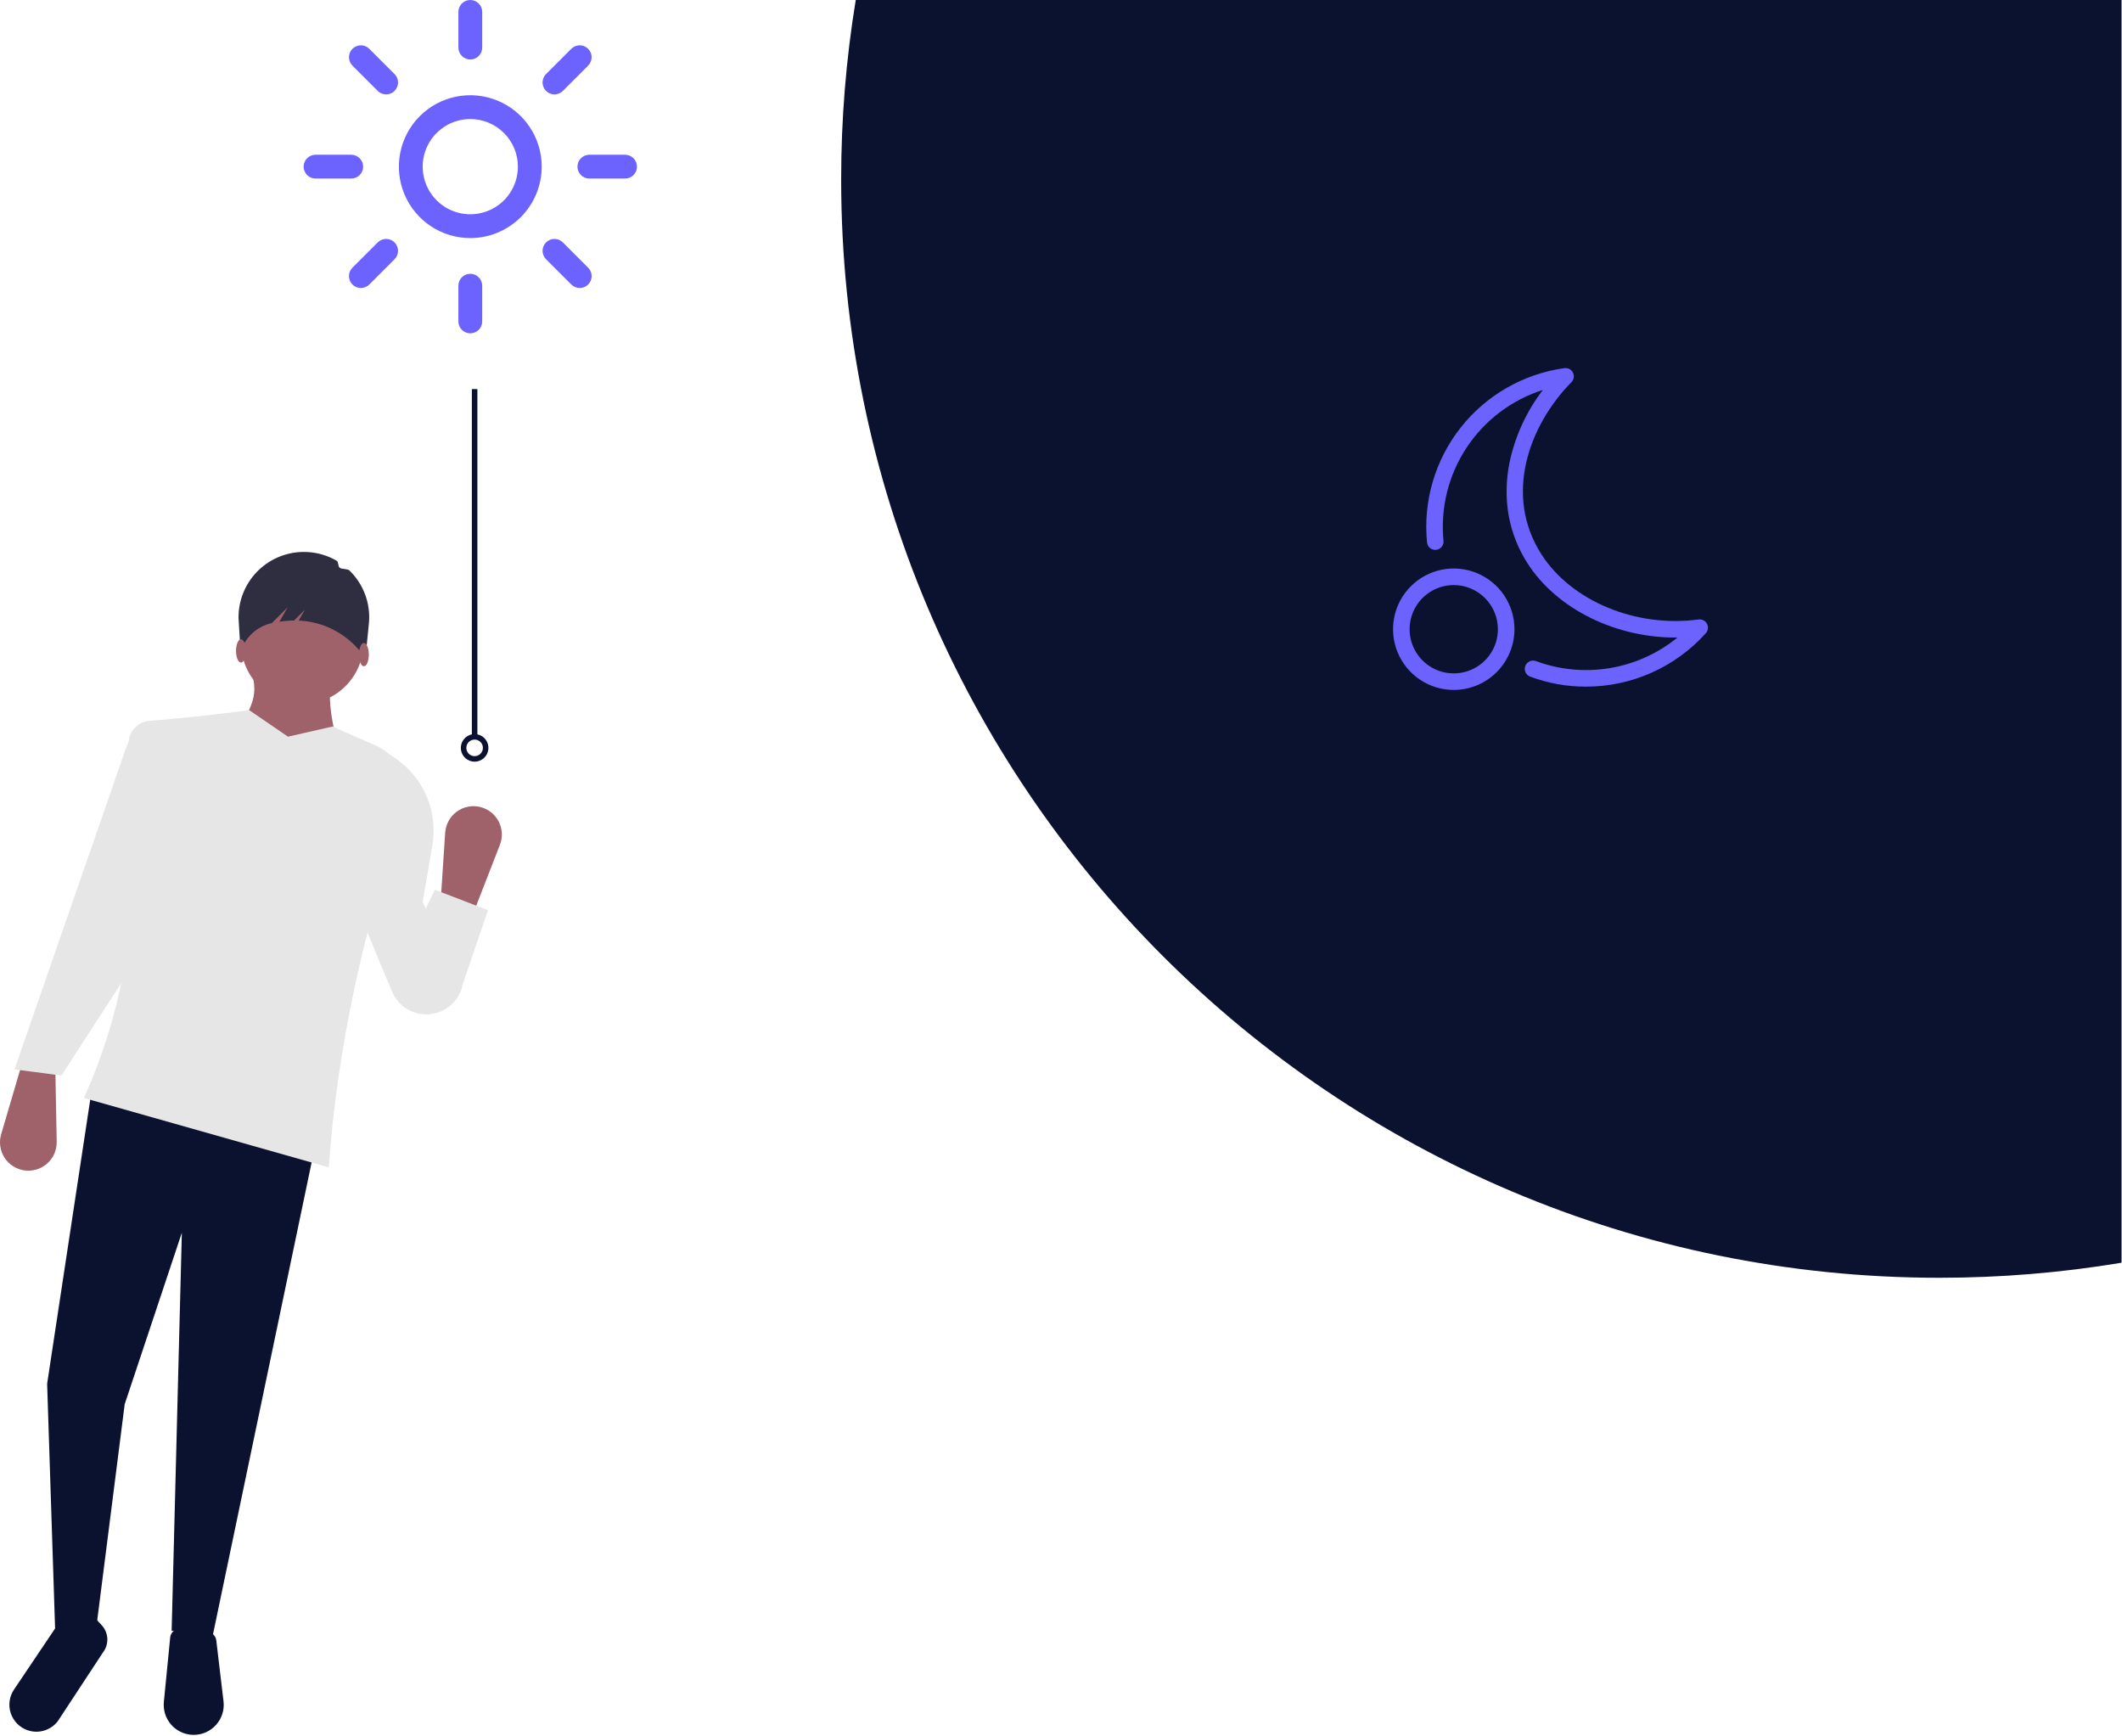 <svg width="769" height="629" viewBox="0 0 769 629" fill="none" xmlns="http://www.w3.org/2000/svg">
<g clip-path="url(#clip0)">
<path d="M8.689 424.072C7.244 423.846 5.864 423.314 4.64 422.512C3.417 421.71 2.379 420.656 1.596 419.42C0.813 418.184 0.303 416.796 0.1 415.347C-0.104 413.899 0.005 412.423 0.418 411.02L8.206 384.54L20.041 386.759L20.549 413.725C20.578 415.225 20.277 416.713 19.669 418.084C19.061 419.455 18.161 420.677 17.03 421.663C15.9 422.649 14.568 423.375 13.127 423.791C11.686 424.208 10.171 424.303 8.689 424.072Z" fill="#9F616A"/>
<path d="M76.995 593.125L62.202 590.906L65.9 446.671L45.19 508.803L34.094 596.084L20.041 592.386L17.081 501.407L33.355 394.155L114.718 412.647L76.995 593.125Z" fill="#0A1230"/>
<path d="M70.203 628.63C67.319 628.63 64.554 627.484 62.515 625.445C60.476 623.406 59.33 620.641 59.33 617.757C59.33 617.401 59.348 617.047 59.383 616.692L61.68 593.338C61.735 592.78 61.927 592.244 62.238 591.777C62.549 591.31 62.969 590.926 63.463 590.66C67.824 588.308 72.308 588.879 76.898 591.948C77.305 592.223 77.648 592.582 77.904 593.001C78.159 593.42 78.321 593.889 78.378 594.377L81 616.476C81.181 618.001 81.037 619.547 80.577 621.013C80.117 622.478 79.352 623.83 78.332 624.978C77.312 626.126 76.06 627.045 74.659 627.675C73.258 628.304 71.739 628.63 70.203 628.63H70.203Z" fill="#0A1230"/>
<path d="M9.819 626.891C8.425 626.38 7.166 625.559 6.136 624.489C5.106 623.419 4.333 622.13 3.875 620.717C3.417 619.305 3.286 617.807 3.492 616.336C3.698 614.866 4.236 613.461 5.065 612.229L20.845 588.773C26.533 584.69 29.964 586.679 31.298 594.307L34.488 586.313L36.892 588.935C38.112 590.266 38.822 591.985 38.896 593.789C38.97 595.592 38.403 597.364 37.297 598.79L20.929 623.7C19.655 625.341 17.892 626.535 15.895 627.109C13.898 627.683 11.77 627.607 9.819 626.891Z" fill="#0A1230"/>
<path d="M109.54 255.098C121.795 255.098 131.73 245.163 131.73 232.908C131.73 220.653 121.795 210.718 109.54 210.718C97.285 210.718 87.35 220.653 87.35 232.908C87.35 245.163 97.285 255.098 109.54 255.098Z" fill="#9F616A"/>
<path d="M123.594 273.59L85.871 266.193C90.73 255.829 94.621 252.323 90.309 241.044H120.635C117.961 252.727 120.545 263.692 123.594 273.59Z" fill="#9F616A"/>
<path d="M119.156 423.002L30.396 397.854C48.175 358.724 51.898 315.763 46.627 270.35C46.502 269.278 46.589 268.192 46.883 267.154C47.178 266.116 47.674 265.146 48.343 264.299C49.012 263.453 49.842 262.746 50.784 262.22C51.726 261.694 52.763 261.359 53.834 261.234C53.934 261.222 54.034 261.212 54.134 261.204C65.712 260.251 77.783 259.027 90.309 257.317L104.363 266.933L120.635 263.234C125.857 265.765 131.116 267.87 135.863 269.969C140.19 271.886 143.648 275.347 145.561 279.676C147.475 284.005 147.707 288.892 146.213 293.383C131.751 337.059 122.07 380.323 119.156 423.002Z" fill="#E6E6E6"/>
<path d="M22.259 389.717L5.247 387.498L45.549 271.373C47.599 265.467 52.683 262.269 58.873 261.385L64.79 262.125L60.352 330.914L22.259 389.717Z" fill="#E6E6E6"/>
<path d="M155.523 367.518C152.69 367.736 149.861 367.053 147.439 365.568C145.017 364.082 143.127 361.87 142.037 359.246L125.813 320.189L139.127 272.11L142.646 274.35C142.985 274.566 143.32 274.787 143.65 275.014C148.592 278.475 152.441 283.276 154.744 288.852C157.048 294.427 157.71 300.545 156.653 306.485L153.181 326.846L167.504 357.599C166.776 360.287 165.233 362.684 163.088 364.46C160.943 366.236 158.3 367.304 155.523 367.518Z" fill="#E6E6E6"/>
<path d="M111.247 200.02C115.038 200.194 118.732 201.282 122.013 203.19C122.767 203.629 122.418 205.213 123.116 205.729C123.994 206.379 125.901 205.984 126.678 206.746C129.189 209.197 131.121 212.176 132.336 215.467C133.551 218.758 134.017 222.279 133.701 225.772L132.463 238.084L129.542 234.889C124.304 229.082 117.034 225.512 109.236 224.92C108.905 224.898 108.573 224.88 108.24 224.867L110.488 220.935L106.582 224.84C104.801 224.86 103.023 225.005 101.261 225.273L104.25 220.044L98.516 225.778L98.515 225.778C96.17 226.294 93.979 227.353 92.118 228.871C90.258 230.388 88.779 232.322 87.803 234.515L87.166 235.927L86.453 224.182C86.316 217.905 88.679 211.83 93.021 207.295C97.363 202.76 103.329 200.135 109.606 199.999C110.153 199.987 110.7 199.994 111.247 200.02Z" fill="#2F2E41"/>
<path d="M131.875 241.431C132.86 241.431 133.657 239.536 133.657 237.198C133.657 234.86 132.86 232.965 131.875 232.965C130.891 232.965 130.093 234.86 130.093 237.198C130.093 239.536 130.891 241.431 131.875 241.431Z" fill="#9F616A"/>
<path d="M87.318 240.094C88.302 240.094 89.1 238.199 89.1 235.861C89.1 233.524 88.302 231.629 87.318 231.629C86.334 231.629 85.536 233.524 85.536 235.861C85.536 238.199 86.334 240.094 87.318 240.094Z" fill="#9F616A"/>
<path d="M174.032 292.412C175.453 292.76 176.783 293.407 177.934 294.31C179.085 295.214 180.029 296.352 180.705 297.65C181.38 298.947 181.771 300.374 181.85 301.835C181.93 303.295 181.697 304.756 181.166 306.119L171.158 331.843L159.555 328.627L161.337 301.715C161.436 300.218 161.861 298.761 162.583 297.447C163.306 296.132 164.307 294.991 165.517 294.105C166.726 293.218 168.116 292.607 169.587 292.315C171.058 292.023 172.575 292.056 174.032 292.412H174.032Z" fill="#9F616A"/>
<path d="M160.578 366.048L142.086 354.213L157.619 322.407L176.85 329.804L167.235 357.911L160.578 366.048Z" fill="#E6E6E6"/>
<path d="M173 266.094V140.993H171V266.094C169.786 266.342 168.707 267.032 167.973 268.03C167.238 269.028 166.901 270.263 167.025 271.496C167.15 272.729 167.728 273.871 168.647 274.702C169.566 275.533 170.761 275.993 172 275.993C173.239 275.993 174.434 275.533 175.353 274.702C176.272 273.871 176.85 272.729 176.975 271.496C177.099 270.263 176.762 269.028 176.027 268.03C175.293 267.032 174.214 266.342 173 266.094ZM172 273.993C171.407 273.993 170.827 273.817 170.333 273.488C169.84 273.158 169.455 272.69 169.228 272.141C169.001 271.593 168.942 270.99 169.058 270.408C169.173 269.826 169.459 269.292 169.879 268.872C170.298 268.453 170.833 268.167 171.415 268.051C171.997 267.935 172.6 267.995 173.148 268.222C173.696 268.449 174.165 268.833 174.494 269.327C174.824 269.82 175 270.4 175 270.993C174.999 271.789 174.683 272.551 174.12 273.114C173.558 273.676 172.795 273.993 172 273.993Z" fill="#0A1230"/>
<path d="M170.433 21.563C169.289 21.563 168.192 21.108 167.383 20.299C166.574 19.49 166.119 18.393 166.119 17.249V4.307C166.121 3.164 166.576 2.069 167.385 1.261C168.194 0.454 169.29 0 170.433 0C171.576 0 172.672 0.454 173.481 1.261C174.29 2.069 174.745 3.164 174.747 4.307V17.249C174.747 17.815 174.635 18.376 174.419 18.9C174.202 19.423 173.884 19.898 173.483 20.299C173.083 20.7 172.607 21.017 172.084 21.234C171.561 21.451 171 21.563 170.433 21.563Z" fill="#6C63FF"/>
<path d="M170.433 120.781C169.867 120.781 169.306 120.669 168.782 120.452C168.259 120.236 167.783 119.918 167.383 119.517C166.982 119.117 166.664 118.641 166.448 118.118C166.231 117.594 166.119 117.034 166.119 116.467V103.526C166.118 102.958 166.229 102.397 166.446 101.873C166.662 101.349 166.98 100.872 167.38 100.471C167.781 100.07 168.257 99.751 168.781 99.534C169.305 99.317 169.866 99.205 170.433 99.205C171 99.205 171.562 99.317 172.085 99.534C172.609 99.751 173.085 100.07 173.486 100.471C173.886 100.872 174.204 101.349 174.42 101.873C174.637 102.397 174.748 102.958 174.747 103.526V116.467C174.747 117.034 174.635 117.594 174.419 118.118C174.202 118.641 173.884 119.117 173.483 119.517C173.083 119.918 172.607 120.236 172.084 120.453C171.561 120.669 171 120.781 170.433 120.781Z" fill="#6C63FF"/>
<path d="M200.937 34.197C200.084 34.197 199.25 33.944 198.541 33.47C197.831 32.996 197.278 32.322 196.952 31.534C196.625 30.745 196.54 29.878 196.706 29.041C196.873 28.204 197.284 27.436 197.887 26.832L207.038 17.682C207.847 16.874 208.944 16.42 210.088 16.42C211.231 16.421 212.328 16.875 213.137 17.684C213.945 18.492 214.4 19.589 214.4 20.733C214.4 21.877 213.947 22.973 213.138 23.783L203.987 32.933C203.587 33.334 203.112 33.653 202.588 33.869C202.065 34.086 201.504 34.197 200.937 34.197Z" fill="#6C63FF"/>
<path d="M130.778 104.356C129.925 104.356 129.091 104.103 128.382 103.629C127.672 103.155 127.119 102.481 126.793 101.693C126.466 100.905 126.381 100.037 126.547 99.201C126.714 98.364 127.124 97.595 127.728 96.992L136.878 87.841C137.687 87.032 138.785 86.577 139.929 86.577C141.073 86.577 142.17 87.032 142.979 87.841C143.788 88.65 144.243 89.747 144.243 90.891C144.243 92.035 143.788 93.133 142.979 93.942L133.829 103.092C133.428 103.494 132.953 103.812 132.429 104.029C131.906 104.245 131.345 104.357 130.778 104.356Z" fill="#6C63FF"/>
<path d="M226.513 64.701H213.571C212.428 64.699 211.333 64.244 210.525 63.435C209.718 62.626 209.264 61.53 209.264 60.387C209.264 59.244 209.718 58.148 210.525 57.339C211.333 56.53 212.428 56.075 213.571 56.073H226.513C227.08 56.072 227.642 56.183 228.166 56.4C228.69 56.616 229.166 56.934 229.568 57.334C229.969 57.735 230.287 58.211 230.504 58.735C230.722 59.259 230.833 59.82 230.833 60.387C230.833 60.954 230.722 61.516 230.504 62.039C230.287 62.563 229.969 63.039 229.568 63.44C229.166 63.84 228.69 64.158 228.166 64.374C227.642 64.591 227.08 64.702 226.513 64.701Z" fill="#6C63FF"/>
<path d="M127.295 64.701H114.353C113.786 64.702 113.225 64.591 112.7 64.374C112.176 64.158 111.7 63.84 111.299 63.44C110.897 63.039 110.579 62.563 110.362 62.039C110.145 61.516 110.033 60.954 110.033 60.387C110.033 59.82 110.145 59.259 110.362 58.735C110.579 58.211 110.897 57.735 111.299 57.334C111.7 56.934 112.176 56.616 112.7 56.4C113.225 56.183 113.786 56.072 114.353 56.073H127.295C128.438 56.075 129.533 56.53 130.341 57.339C131.148 58.148 131.602 59.244 131.602 60.387C131.602 61.53 131.148 62.626 130.341 63.435C129.533 64.244 128.438 64.699 127.295 64.701H127.295Z" fill="#6C63FF"/>
<path d="M210.088 104.356C209.521 104.357 208.96 104.245 208.437 104.029C207.913 103.812 207.438 103.494 207.038 103.092L197.887 93.942C197.486 93.541 197.167 93.066 196.95 92.542C196.732 92.019 196.62 91.457 196.62 90.89C196.62 90.323 196.731 89.762 196.948 89.238C197.165 88.714 197.483 88.239 197.884 87.838C198.284 87.437 198.76 87.119 199.284 86.902C199.808 86.685 200.369 86.574 200.936 86.574C201.503 86.575 202.064 86.686 202.588 86.904C203.111 87.121 203.587 87.44 203.987 87.841L213.138 96.992C213.742 97.595 214.152 98.364 214.319 99.201C214.485 100.037 214.4 100.905 214.073 101.693C213.747 102.481 213.194 103.155 212.485 103.629C211.775 104.103 210.941 104.356 210.088 104.356V104.356Z" fill="#6C63FF"/>
<path d="M139.929 34.197C139.362 34.197 138.801 34.086 138.278 33.869C137.754 33.653 137.279 33.334 136.879 32.933L127.728 23.783C127.327 23.382 127.009 22.906 126.793 22.383C126.576 21.86 126.464 21.299 126.464 20.732C126.464 20.166 126.576 19.605 126.793 19.081C127.009 18.558 127.327 18.082 127.728 17.682C128.128 17.281 128.604 16.963 129.127 16.747C129.651 16.53 130.212 16.418 130.778 16.418C131.345 16.418 131.906 16.53 132.429 16.747C132.952 16.963 133.428 17.281 133.829 17.682L142.979 26.833C143.582 27.436 143.993 28.205 144.16 29.041C144.326 29.878 144.241 30.745 143.914 31.534C143.588 32.322 143.035 32.996 142.325 33.47C141.616 33.944 140.782 34.197 139.929 34.197Z" fill="#6C63FF"/>
<path d="M170.433 86.27C165.314 86.27 160.31 84.752 156.053 81.908C151.797 79.064 148.479 75.022 146.52 70.292C144.561 65.563 144.049 60.358 145.047 55.338C146.046 50.317 148.511 45.705 152.131 42.085C155.751 38.465 160.363 36 165.384 35.002C170.404 34.003 175.609 34.515 180.338 36.474C185.068 38.433 189.11 41.751 191.954 46.007C194.798 50.264 196.316 55.268 196.316 60.387C196.308 67.249 193.579 73.828 188.727 78.681C183.874 83.533 177.295 86.262 170.433 86.27ZM170.433 43.132C167.02 43.132 163.684 44.144 160.847 46.04C158.009 47.936 155.797 50.631 154.491 53.784C153.185 56.937 152.844 60.406 153.509 63.754C154.175 67.101 155.819 70.175 158.232 72.588C160.645 75.002 163.72 76.645 167.067 77.311C170.414 77.977 173.883 77.635 177.036 76.329C180.189 75.023 182.884 72.811 184.78 69.974C186.676 67.136 187.688 63.8 187.688 60.387C187.683 55.812 185.864 51.426 182.629 48.191C179.394 44.957 175.008 43.137 170.433 43.132Z" fill="#6C63FF"/>
<path d="M768.833 0H310.118C306.594 21.487 304.826 43.226 304.833 65C304.833 284.809 483.024 463 702.833 463C724.946 463.008 747.021 461.185 768.833 457.55V0Z" fill="#0A1230"/>
<path d="M574.681 248.809C567.796 248.815 560.967 247.582 554.519 245.17C554.15 245.032 553.812 244.822 553.524 244.553C553.236 244.284 553.004 243.961 552.841 243.603C552.678 243.244 552.587 242.857 552.573 242.463C552.56 242.07 552.624 241.677 552.763 241.308C552.901 240.939 553.11 240.601 553.379 240.313C553.648 240.025 553.971 239.793 554.33 239.63C554.688 239.467 555.076 239.376 555.469 239.363C555.863 239.349 556.255 239.414 556.624 239.552C565.173 242.711 574.398 243.586 583.388 242.09C592.379 240.594 600.823 236.779 607.888 231.021C585.85 231.255 564.293 220.84 553.569 204.128C546.674 193.385 544.42 180.744 547.048 167.57C549.06 158.017 553.192 149.037 559.137 141.293C547.785 144.905 538.016 152.302 531.46 162.248C524.904 172.193 521.958 184.087 523.114 195.943C523.154 196.336 523.116 196.733 523.003 197.111C522.889 197.489 522.702 197.841 522.453 198.147C522.203 198.453 521.895 198.706 521.547 198.893C521.199 199.08 520.818 199.196 520.425 199.235C520.032 199.274 519.636 199.235 519.258 199.12C518.88 199.005 518.529 198.817 518.224 198.566C517.919 198.316 517.666 198.007 517.481 197.658C517.295 197.31 517.181 196.928 517.143 196.535C515.686 181.619 520.055 166.716 529.335 154.948C538.616 143.18 552.089 135.457 566.935 133.397C567.556 133.311 568.188 133.421 568.743 133.713C569.298 134.004 569.747 134.462 570.029 135.021C570.31 135.581 570.409 136.215 570.312 136.835C570.214 137.454 569.925 138.027 569.486 138.473C554.142 154.059 544.83 179.402 558.617 200.888C569.495 217.837 592.901 227.532 615.546 224.468C616.154 224.386 616.772 224.491 617.317 224.771C617.863 225.051 618.309 225.491 618.597 226.032C618.885 226.574 619 227.19 618.927 227.799C618.854 228.407 618.596 228.979 618.188 229.436C612.704 235.542 605.996 240.422 598.499 243.76C591.003 247.098 582.887 248.818 574.681 248.809Z" fill="#6C63FF"/>
<path d="M526.833 250C522.482 250 518.229 248.71 514.611 246.292C510.993 243.875 508.173 240.439 506.508 236.419C504.843 232.399 504.407 227.976 505.256 223.708C506.105 219.44 508.2 215.52 511.277 212.444C514.354 209.367 518.274 207.272 522.541 206.423C526.809 205.574 531.232 206.01 535.252 207.675C539.272 209.34 542.708 212.16 545.126 215.777C547.543 219.395 548.833 223.649 548.833 228C548.827 233.833 546.507 239.425 542.382 243.549C538.258 247.673 532.666 249.993 526.833 250ZM526.833 212C523.669 212 520.575 212.938 517.944 214.697C515.313 216.455 513.262 218.953 512.051 221.877C510.84 224.801 510.523 228.018 511.141 231.121C511.758 234.225 513.282 237.076 515.52 239.314C517.757 241.551 520.608 243.075 523.712 243.693C526.816 244.31 530.033 243.993 532.956 242.782C535.88 241.571 538.379 239.52 540.137 236.889C541.895 234.258 542.833 231.165 542.833 228C542.829 223.758 541.141 219.691 538.142 216.692C535.142 213.692 531.075 212.005 526.833 212Z" fill="#6C63FF"/>
</g>
<defs>
<clipPath id="clip0">
<rect width="768.833" height="628.63" fill="white"/>
</clipPath>
</defs>
</svg>
